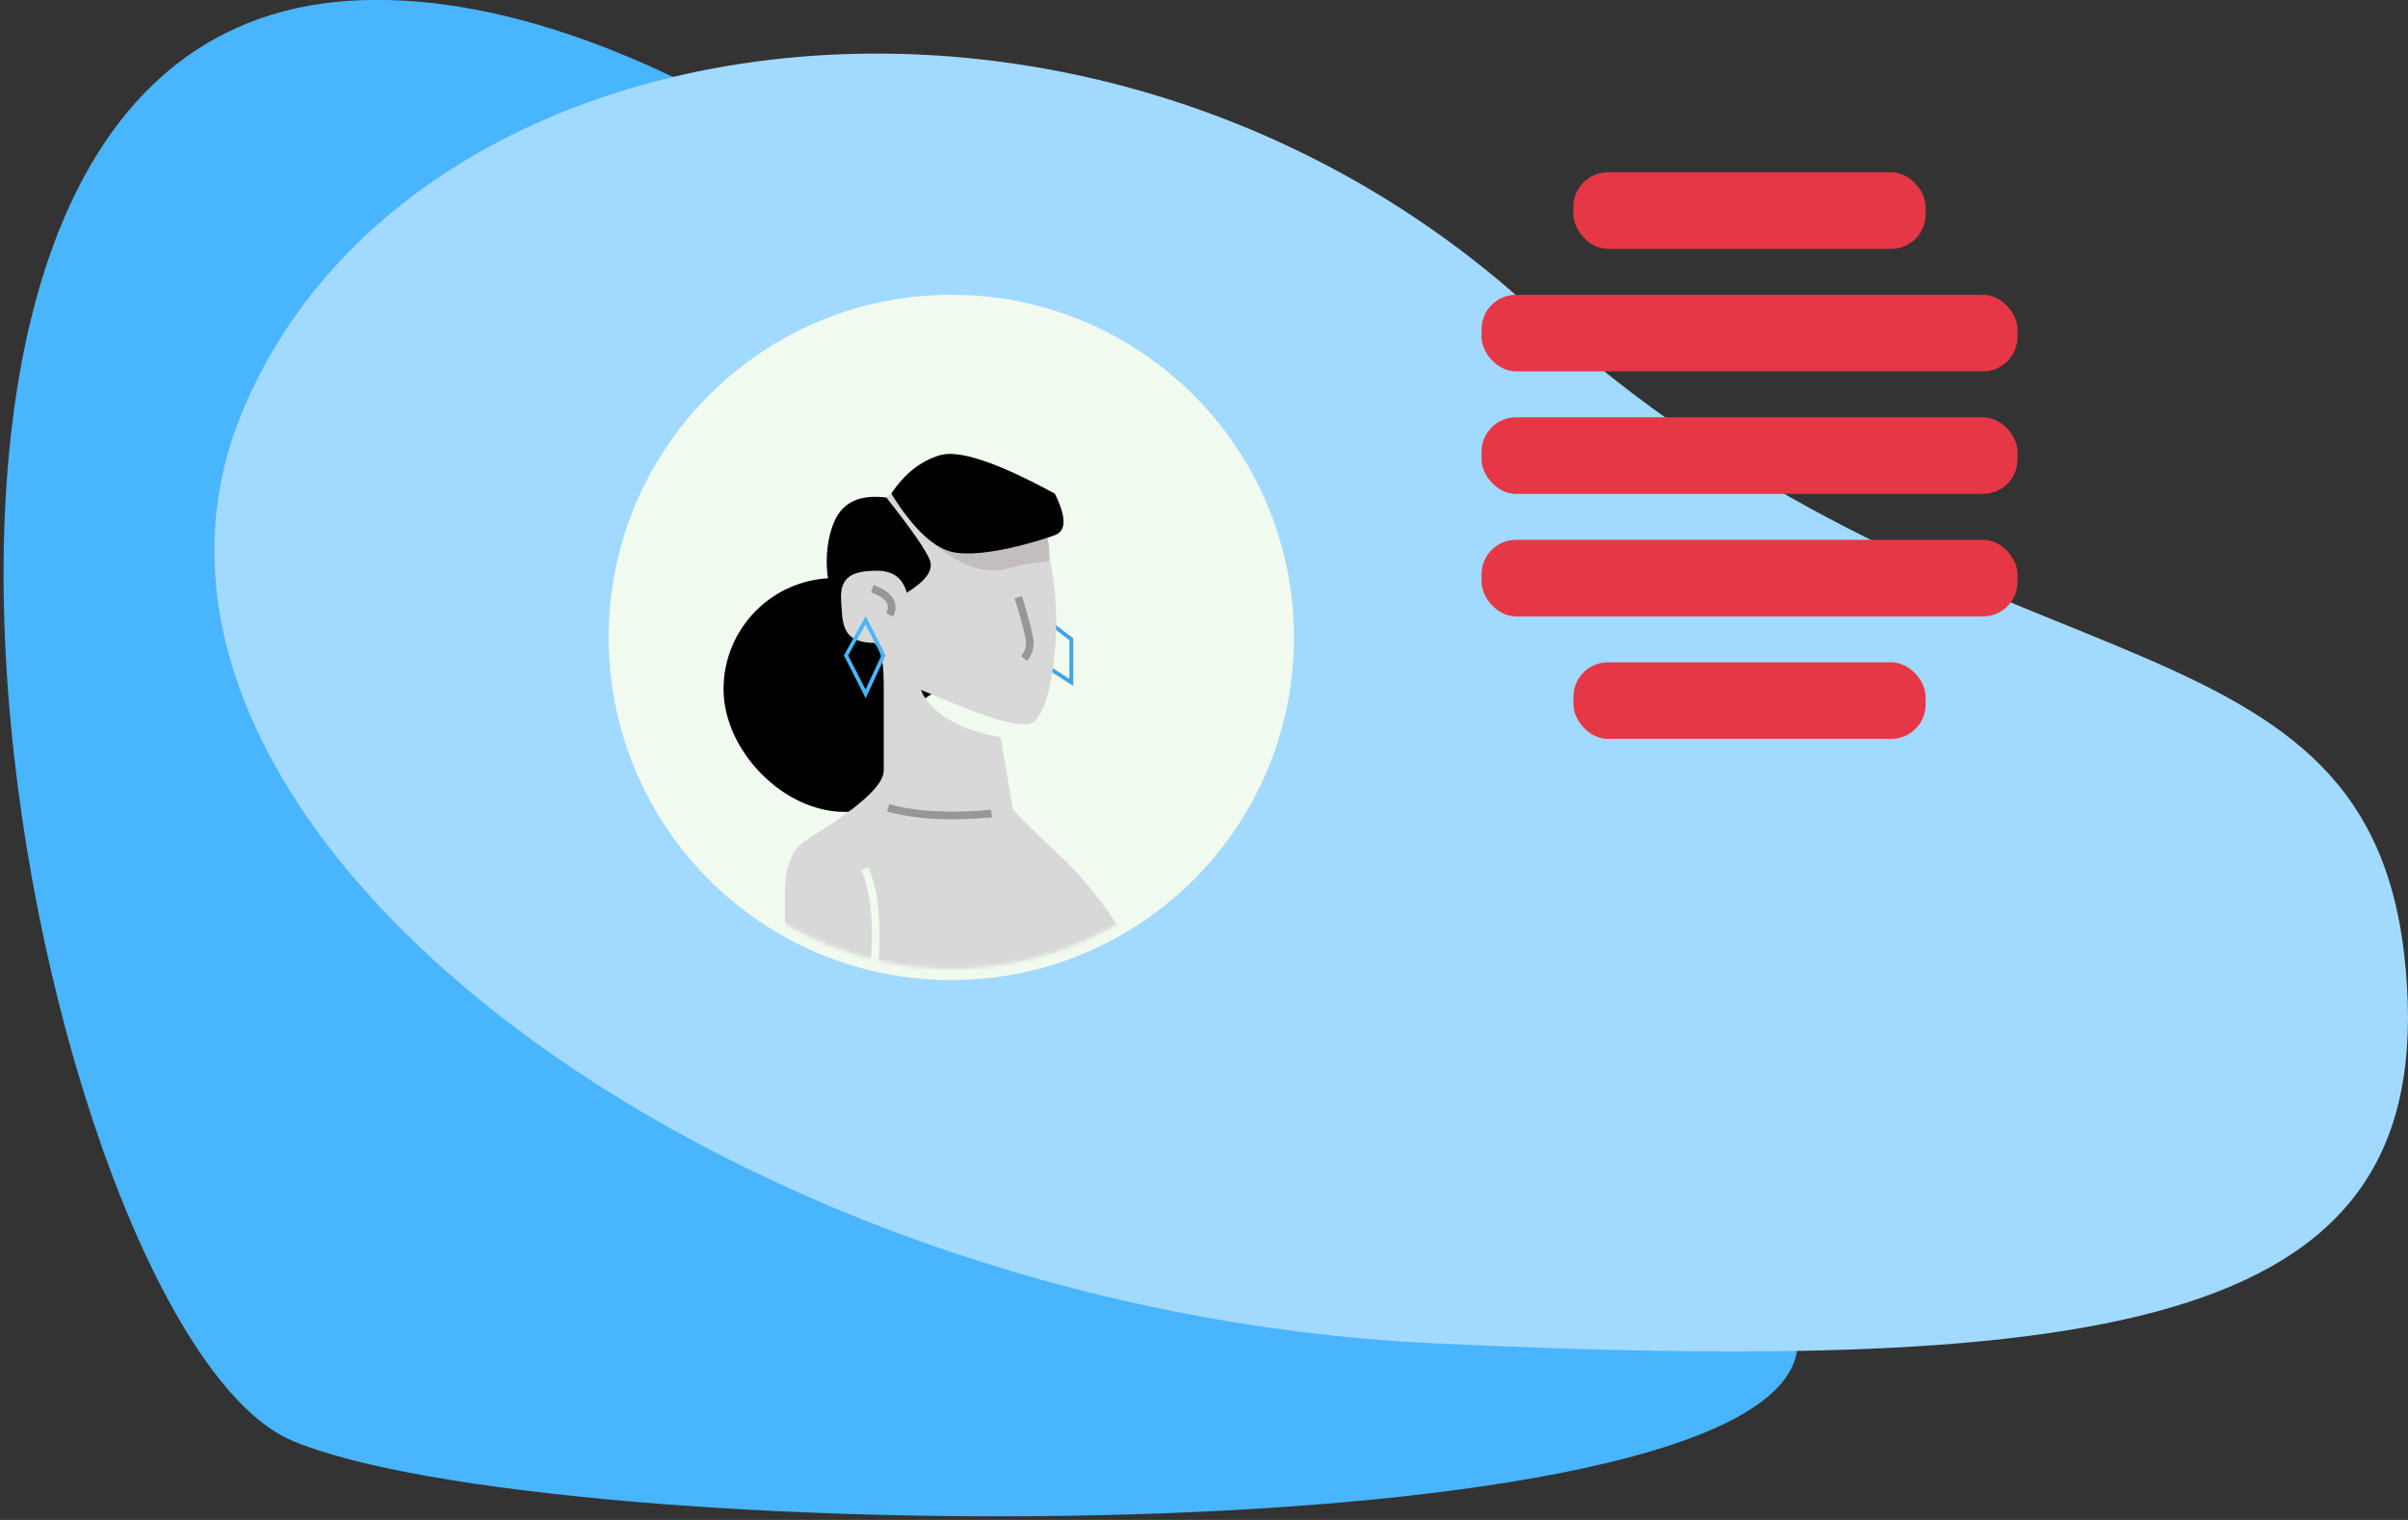 <?xml version="1.0" encoding="UTF-8"?>
<svg width="629px" height="397px" viewBox="0 0 629 397" version="1.1" xmlns="http://www.w3.org/2000/svg" xmlns:xlink="http://www.w3.org/1999/xlink">
    <rect x="0" y="0" width="629" height="397" fill="#333333" stroke="none"/>
    <!-- Generator: Sketch 58 (84663) - https://sketch.com -->
    <title>Profile_Graphic</title>
    <desc>Created with Sketch.</desc>
    <defs>
        <circle id="path-1" cx="247.567" cy="166.525" r="86.5"></circle>
    </defs>
    <g id="Page-1" stroke="none" stroke-width="1" fill="none" fill-rule="evenodd">
        <g id="Profile_Graphic" transform="translate(0.933, -0.025)">
            <path d="M93.507,0.07 C248.84,-5.277 477.352,298.714 468.449,353.025 C459.546,407.335 142.615,404.464 75.527,376.397 C8.44,348.329 -61.826,5.416 93.507,0.07 Z" id="Path-4" fill="#49B5FD"></path>
            <path d="M62.054,108.352 C105.724,0.973 285.112,-23.474 399.213,80.834 C513.314,185.142 616.063,154.569 627.047,249.135 C638.03,343.701 560.774,359.76 373.536,350.9 C186.297,342.04 18.385,215.731 62.054,108.352 Z" id="Path-2" fill="#A2D9FE"></path>
            <mask id="mask-2" fill="white">
                <use xlink:href="#path-1"></use>
            </mask>
            <use id="Oval" stroke="#F1FAEE" stroke-width="6" fill="#F1FAEE" xlink:href="#path-1"></use>
            <g id="Person" mask="url(#mask-2)">
                <g transform="translate(188.067, 118.589)">
                    <path d="M31.605,93.503 C47.621,93.503 40.615,65.376 58,61.436 C75.385,57.496 45.016,32.436 29,32.436 C12.984,32.436 8.8817842e-14,45.42 8.8817842e-14,61.436 C8.8817842e-14,77.452 15.589,93.503 31.605,93.503 Z" id="Oval" stroke="none" fill="#000000" fill-rule="evenodd"></path>
                    <polygon id="Path-11" stroke="#3FA3E6" stroke-width="1" fill="none" points="84.564 55.646 90.848 59.672 90.848 48.414 83 42.436"></polygon>
                    <path d="M16.009,116.025 C15.859,108.575 17.582,103.636 21.178,101.208 C26.573,97.566 41.839,88.653 41.839,82.705 C41.839,78.74 41.839,71.166 41.839,59.982 C41.839,52.548 40.472,48.831 37.737,48.831 C30.587,48.831 30.952,35.384 30.952,30.321 C30.952,18.589 39.961,10.758 48.658,8.832 C57.356,6.906 78.289,3.858 84.296,24.092 C89.793,42.611 85.624,68.728 80.313,70.354 C75.001,71.98 60.131,65.088 51.573,61.638 C51.573,61.638 54.214,70.92 72.393,73.992 L75.551,92.79 C77.197,94.727 81.618,99.083 88.815,105.86 C96.011,112.637 104.367,124.199 113.883,140.548 L16.009,140.548 L16.009,116.025 Z" id="Path-5" stroke="none" fill="#D8D8D8" fill-rule="evenodd"></path>
                    <path d="M28.487,36.244 C29.572,37.8 36.032,37.8 47.867,36.244 C52.856,33.161 54.866,30.34 53.896,27.78 C52.926,25.22 49.138,19.762 42.532,11.404 C35.835,10.542 31.372,12.479 29.145,17.216 C25.804,24.322 26.859,33.91 28.487,36.244 Z" id="Path-3" stroke="none" fill="#000000" fill-rule="evenodd"></path>
                    <path d="M47.985,36.678 C47.002,32.569 44.381,30.515 40.122,30.515 C33.734,30.515 30.328,32 30.71,38.236 C31.093,44.472 30.792,49.374 39.722,49.374 C45.676,49.374 48.431,45.142 47.985,36.678 Z" id="Path-8" stroke="none" fill="#D8D8D8" fill-rule="evenodd"></path>
                    <path d="M54,22.686 C61.448,29.177 68.159,31.59 74.134,29.927 C83.098,27.431 85.135,28.94 85.135,27.373 C85.135,25.806 85.135,20.437 83,19.558 C81.577,18.972 71.91,20.015 54,22.686 Z" id="Path-12" stroke="none" fill="#C2BEBE" fill-rule="evenodd"></path>
                    <path d="M43.815,10.382 C49.672,19.801 55.233,24.929 60.497,25.767 C68.393,27.023 81.98,22.878 86.536,21.221 C89.574,20.116 89.574,16.503 86.536,10.382 C71.455,2.171 61.416,-1.169 56.419,0.36 C51.422,1.89 47.22,5.231 43.815,10.382 Z" id="Path-6" stroke="none" fill="#000000" fill-rule="evenodd"></path>
                    <path d="M77,37.436 C78.823,43.373 79.814,47.191 79.971,48.89 C80.129,50.59 79.634,52.105 78.486,53.436" id="Path-7" stroke="#979797" stroke-width="2" fill="none"></path>
                    <path d="M38.853,35.197 C43.357,36.874 44.858,39.162 43.357,42.062" id="Path-9" stroke="#979797" stroke-width="2" fill="none"></path>
                    <polygon id="Path-10" stroke="#49B5FD" stroke-width="1" fill="none" points="37.113 43.436 32 52.63 37.113 62.672 41.781 52.63"></polygon>
                    <path d="M43,92.436 C50.052,94.436 59.052,94.936 70,93.936" id="Path-13" stroke="#979797" stroke-width="2" fill="none"></path>
                    <path d="M36.891,108.333 C39.493,114.004 40.315,122.705 39.356,134.436 C38.397,146.167 51.945,156.74 80,166.154" id="Path-14" stroke="#F1FAEE" stroke-width="2" fill="none"></path>
                </g>
            </g>
            <g id="Profile_Info" transform="translate(386.067, 45.025)" fill="#E63746">
                <rect id="Rectangle" x="0" y="32" width="140" height="20" rx="9"></rect>
                <rect id="Rectangle" x="24" y="0" width="92" height="20" rx="9"></rect>
                <rect id="Rectangle" x="24" y="128" width="92" height="20" rx="9"></rect>
                <rect id="Rectangle" x="0" y="64" width="140" height="20" rx="9"></rect>
                <rect id="Rectangle" x="0" y="96" width="140" height="20" rx="9"></rect>
            </g>
        </g>
    </g>
</svg>